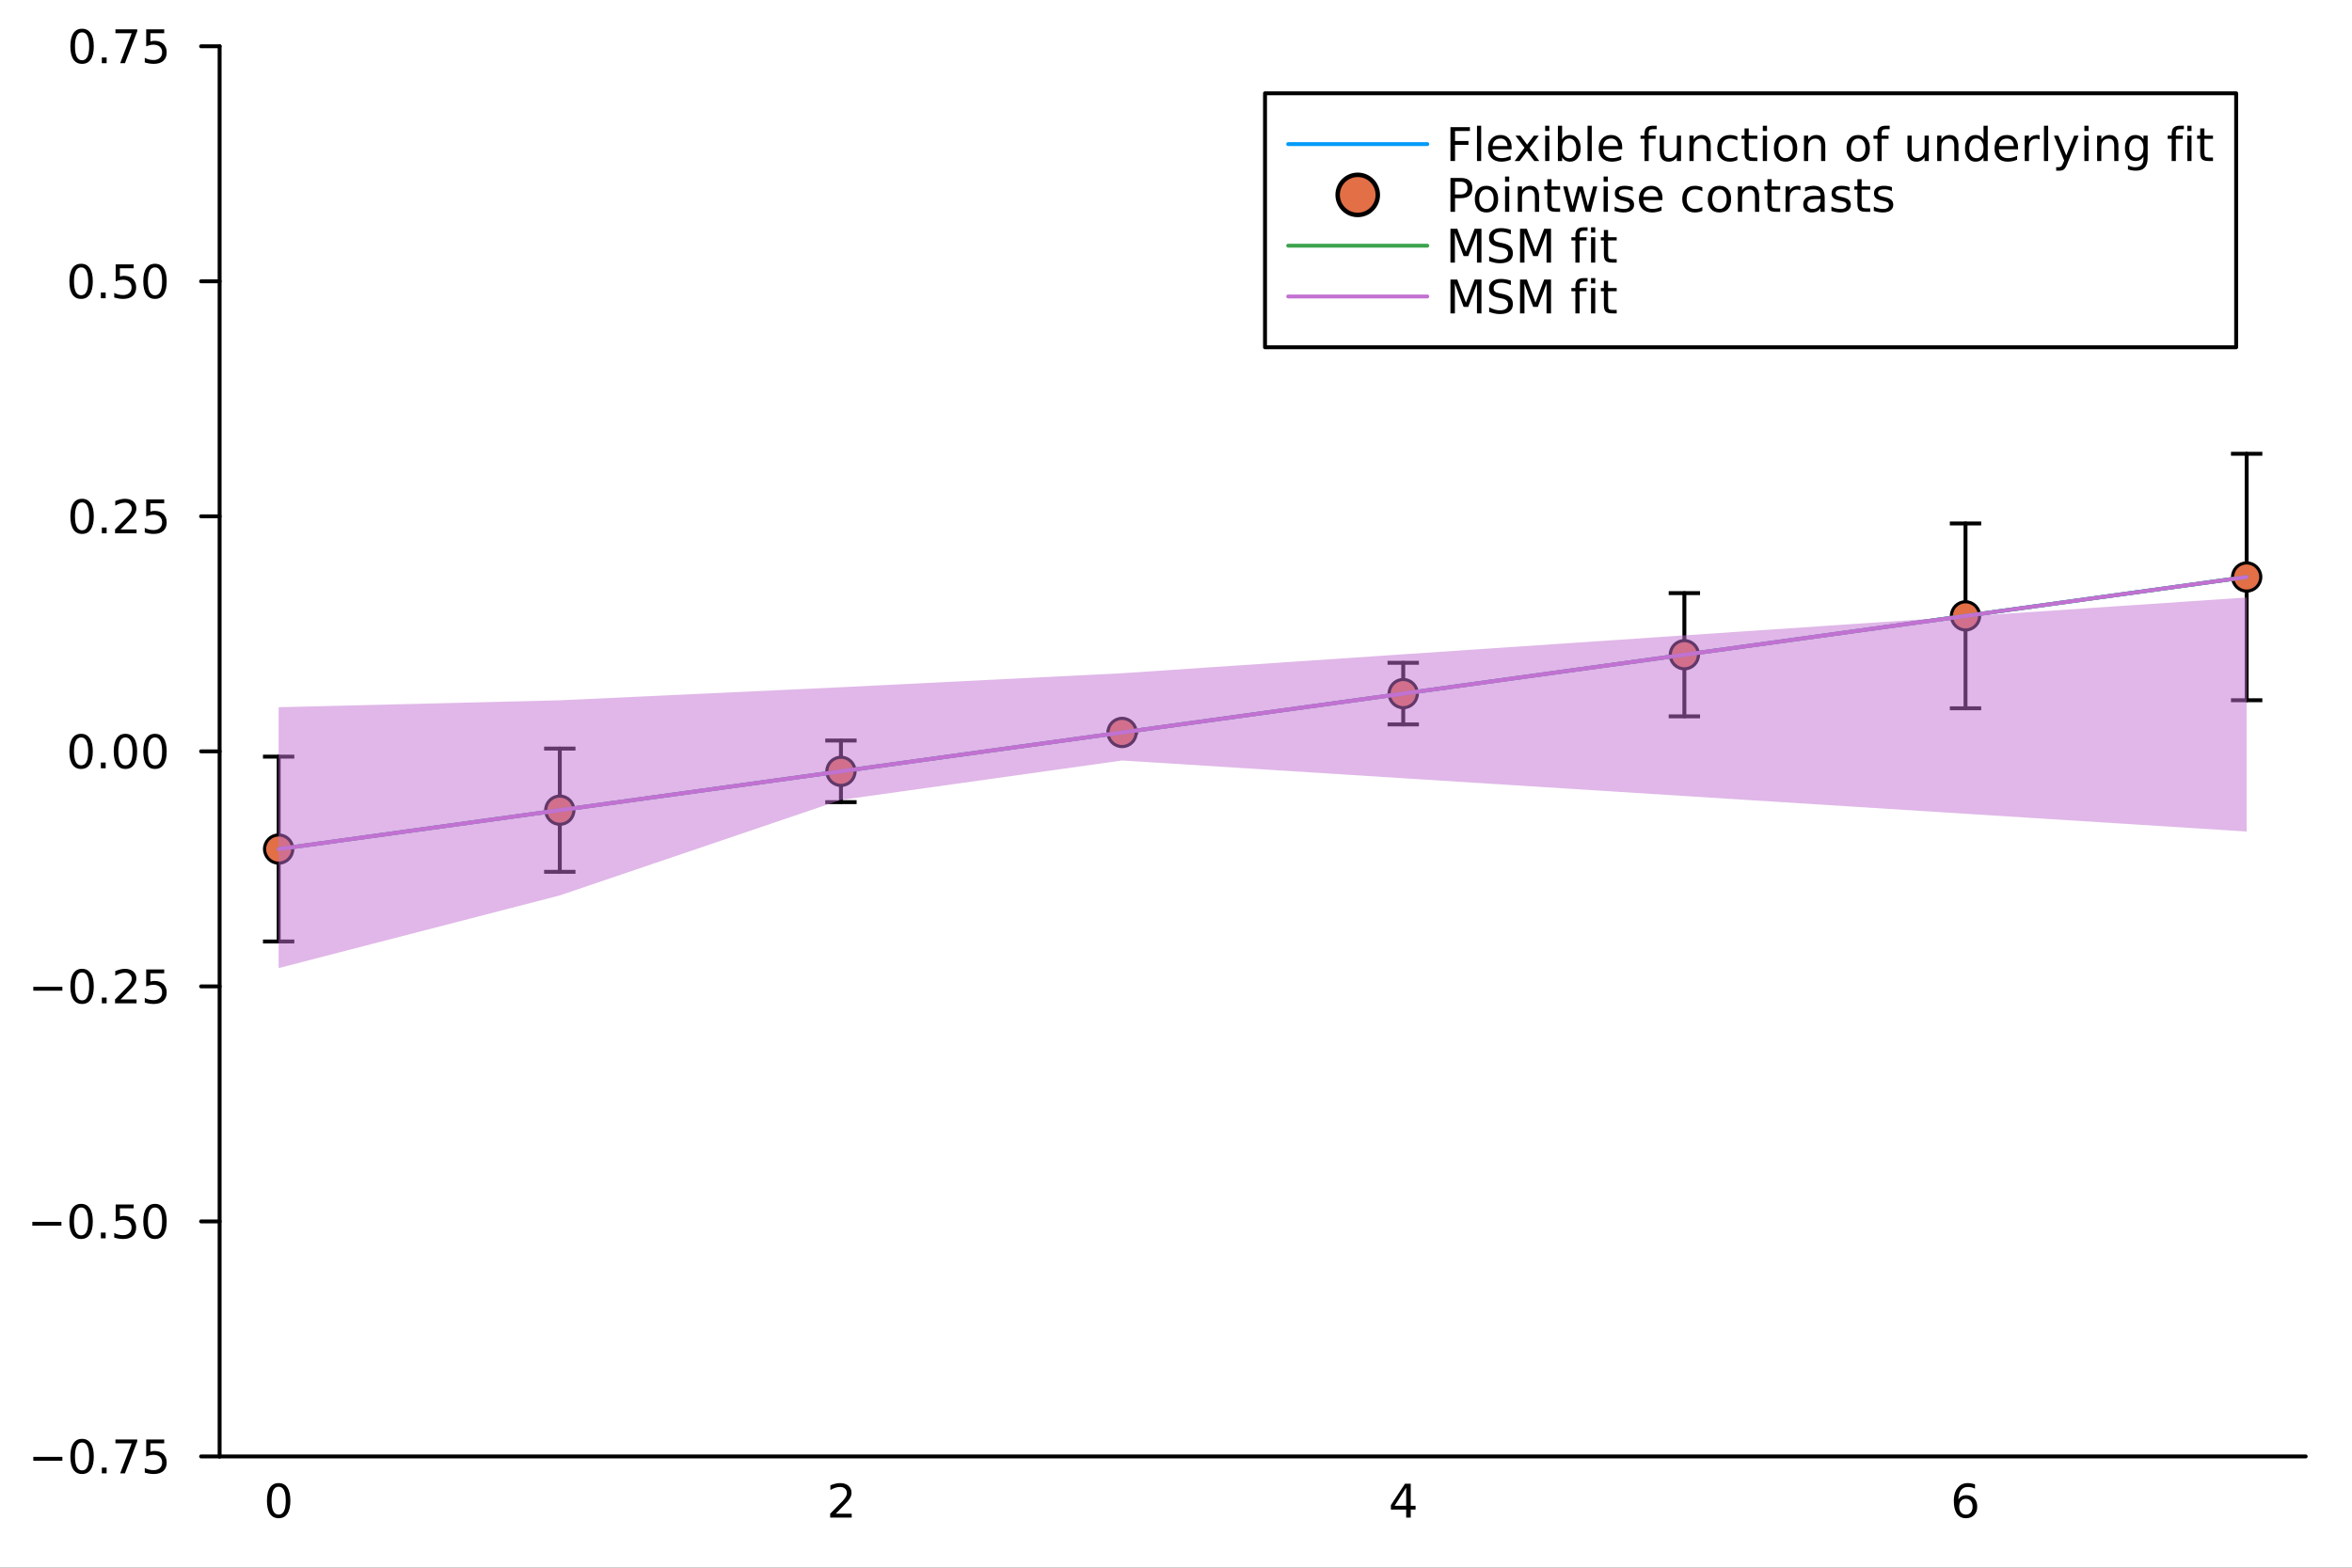 <?xml version="1.0" encoding="utf-8"?>
<svg xmlns="http://www.w3.org/2000/svg" xmlns:xlink="http://www.w3.org/1999/xlink" width="600" height="400" viewBox="0 0 2400 1600">
<rect x="0" y="0" width="2400" height="1600" fill="#333333" stroke="none"/>
<defs>
  <clipPath id="clip330">
    <rect x="0" y="0" width="2400" height="1600"/>
  </clipPath>
</defs>
<path clip-path="url(#clip330)" d="M0 1600 L2400 1600 L2400 0 L0 0  Z" fill="#ffffff" fill-rule="evenodd" fill-opacity="1"/>
<defs>
  <clipPath id="clip331">
    <rect x="480" y="0" width="1681" height="1600"/>
  </clipPath>
</defs>
<path clip-path="url(#clip330)" d="M224.098 1486.45 L2352.76 1486.45 L2352.76 47.244 L224.098 47.244  Z" fill="#ffffff" fill-rule="evenodd" fill-opacity="1"/>
<defs>
  <clipPath id="clip332">
    <rect x="224" y="47" width="2130" height="1440"/>
  </clipPath>
</defs>
<polyline clip-path="url(#clip330)" style="stroke:#000000; stroke-linecap:round; stroke-linejoin:round; stroke-width:4; stroke-opacity:1; fill:none" points="224.098,1486.45 2352.76,1486.45 "/>
<path clip-path="url(#clip330)" d="M284.343 1517.37 Q280.732 1517.37 278.903 1520.93 Q277.098 1524.47 277.098 1531.6 Q277.098 1538.71 278.903 1542.27 Q280.732 1545.82 284.343 1545.82 Q287.977 1545.82 289.783 1542.27 Q291.611 1538.71 291.611 1531.6 Q291.611 1524.47 289.783 1520.93 Q287.977 1517.37 284.343 1517.37 M284.343 1513.66 Q290.153 1513.66 293.209 1518.27 Q296.287 1522.85 296.287 1531.6 Q296.287 1540.33 293.209 1544.94 Q290.153 1549.52 284.343 1549.52 Q278.533 1549.52 275.454 1544.94 Q272.399 1540.33 272.399 1531.6 Q272.399 1522.85 275.454 1518.27 Q278.533 1513.66 284.343 1513.66 Z" fill="#000000" fill-rule="nonzero" fill-opacity="1" /><path clip-path="url(#clip330)" d="M852.758 1544.91 L869.077 1544.91 L869.077 1548.85 L847.133 1548.85 L847.133 1544.91 Q849.795 1542.16 854.378 1537.53 Q858.985 1532.88 860.165 1531.53 Q862.411 1529.01 863.29 1527.27 Q864.193 1525.51 864.193 1523.82 Q864.193 1521.07 862.249 1519.33 Q860.327 1517.6 857.226 1517.6 Q855.026 1517.6 852.573 1518.36 Q850.142 1519.13 847.365 1520.68 L847.365 1515.95 Q850.189 1514.82 852.642 1514.24 Q855.096 1513.66 857.133 1513.66 Q862.503 1513.66 865.698 1516.35 Q868.892 1519.03 868.892 1523.52 Q868.892 1525.65 868.082 1527.57 Q867.295 1529.47 865.188 1532.07 Q864.61 1532.74 861.508 1535.95 Q858.406 1539.15 852.758 1544.91 Z" fill="#000000" fill-rule="nonzero" fill-opacity="1" /><path clip-path="url(#clip330)" d="M1434.88 1518.36 L1423.07 1536.81 L1434.88 1536.81 L1434.88 1518.36 M1433.65 1514.29 L1439.53 1514.29 L1439.53 1536.81 L1444.46 1536.81 L1444.46 1540.7 L1439.53 1540.7 L1439.53 1548.85 L1434.88 1548.85 L1434.88 1540.7 L1419.27 1540.7 L1419.27 1536.19 L1433.65 1514.29 Z" fill="#000000" fill-rule="nonzero" fill-opacity="1" /><path clip-path="url(#clip330)" d="M2006.03 1529.7 Q2002.89 1529.7 2001.03 1531.86 Q1999.21 1534.01 1999.21 1537.76 Q1999.21 1541.49 2001.03 1543.66 Q2002.89 1545.82 2006.03 1545.82 Q2009.18 1545.82 2011.01 1543.66 Q2012.86 1541.49 2012.86 1537.76 Q2012.86 1534.01 2011.01 1531.86 Q2009.18 1529.7 2006.03 1529.7 M2015.32 1515.05 L2015.32 1519.31 Q2013.56 1518.48 2011.75 1518.04 Q2009.97 1517.6 2008.21 1517.6 Q2003.58 1517.6 2001.13 1520.72 Q1998.7 1523.85 1998.35 1530.17 Q1999.72 1528.15 2001.78 1527.09 Q2003.84 1526 2006.31 1526 Q2011.52 1526 2014.53 1529.17 Q2017.56 1532.32 2017.56 1537.76 Q2017.56 1543.08 2014.41 1546.3 Q2011.27 1549.52 2006.03 1549.52 Q2000.04 1549.52 1996.87 1544.94 Q1993.7 1540.33 1993.7 1531.6 Q1993.7 1523.41 1997.59 1518.55 Q2001.47 1513.66 2008.03 1513.66 Q2009.78 1513.66 2011.57 1514.01 Q2013.37 1514.36 2015.32 1515.05 Z" fill="#000000" fill-rule="nonzero" fill-opacity="1" /><polyline clip-path="url(#clip330)" style="stroke:#000000; stroke-linecap:round; stroke-linejoin:round; stroke-width:4; stroke-opacity:1; fill:none" points="224.098,1486.45 224.098,47.244 "/>
<polyline clip-path="url(#clip330)" style="stroke:#000000; stroke-linecap:round; stroke-linejoin:round; stroke-width:4; stroke-opacity:1; fill:none" points="224.098,1486.45 205.2,1486.45 "/>
<polyline clip-path="url(#clip330)" style="stroke:#000000; stroke-linecap:round; stroke-linejoin:round; stroke-width:4; stroke-opacity:1; fill:none" points="224.098,1246.58 205.2,1246.58 "/>
<polyline clip-path="url(#clip330)" style="stroke:#000000; stroke-linecap:round; stroke-linejoin:round; stroke-width:4; stroke-opacity:1; fill:none" points="224.098,1006.71 205.2,1006.71 "/>
<polyline clip-path="url(#clip330)" style="stroke:#000000; stroke-linecap:round; stroke-linejoin:round; stroke-width:4; stroke-opacity:1; fill:none" points="224.098,766.846 205.2,766.846 "/>
<polyline clip-path="url(#clip330)" style="stroke:#000000; stroke-linecap:round; stroke-linejoin:round; stroke-width:4; stroke-opacity:1; fill:none" points="224.098,526.979 205.2,526.979 "/>
<polyline clip-path="url(#clip330)" style="stroke:#000000; stroke-linecap:round; stroke-linejoin:round; stroke-width:4; stroke-opacity:1; fill:none" points="224.098,287.111 205.2,287.111 "/>
<polyline clip-path="url(#clip330)" style="stroke:#000000; stroke-linecap:round; stroke-linejoin:round; stroke-width:4; stroke-opacity:1; fill:none" points="224.098,47.244 205.2,47.244 "/>
<path clip-path="url(#clip330)" d="M33.987 1486.9 L63.663 1486.9 L63.663 1490.83 L33.987 1490.83 L33.987 1486.9 Z" fill="#000000" fill-rule="nonzero" fill-opacity="1" /><path clip-path="url(#clip330)" d="M83.756 1472.25 Q80.145 1472.25 78.316 1475.81 Q76.51 1479.35 76.51 1486.48 Q76.51 1493.59 78.316 1497.15 Q80.145 1500.7 83.756 1500.7 Q87.39 1500.7 89.195 1497.15 Q91.024 1493.59 91.024 1486.48 Q91.024 1479.35 89.195 1475.81 Q87.39 1472.25 83.756 1472.25 M83.756 1468.54 Q89.566 1468.54 92.621 1473.15 Q95.7 1477.73 95.7 1486.48 Q95.7 1495.21 92.621 1499.82 Q89.566 1504.4 83.756 1504.4 Q77.946 1504.4 74.867 1499.82 Q71.811 1495.21 71.811 1486.48 Q71.811 1477.73 74.867 1473.15 Q77.946 1468.54 83.756 1468.54 Z" fill="#000000" fill-rule="nonzero" fill-opacity="1" /><path clip-path="url(#clip330)" d="M103.918 1497.85 L108.802 1497.85 L108.802 1503.73 L103.918 1503.73 L103.918 1497.85 Z" fill="#000000" fill-rule="nonzero" fill-opacity="1" /><path clip-path="url(#clip330)" d="M117.806 1469.17 L140.029 1469.17 L140.029 1471.16 L127.482 1503.73 L122.598 1503.73 L134.404 1473.1 L117.806 1473.1 L117.806 1469.17 Z" fill="#000000" fill-rule="nonzero" fill-opacity="1" /><path clip-path="url(#clip330)" d="M149.195 1469.17 L167.552 1469.17 L167.552 1473.1 L153.478 1473.1 L153.478 1481.58 Q154.496 1481.23 155.515 1481.07 Q156.533 1480.88 157.552 1480.88 Q163.339 1480.88 166.718 1484.05 Q170.098 1487.22 170.098 1492.64 Q170.098 1498.22 166.626 1501.32 Q163.153 1504.4 156.834 1504.4 Q154.658 1504.4 152.39 1504.03 Q150.144 1503.66 147.737 1502.92 L147.737 1498.22 Q149.82 1499.35 152.042 1499.91 Q154.265 1500.46 156.741 1500.46 Q160.746 1500.46 163.084 1498.36 Q165.422 1496.25 165.422 1492.64 Q165.422 1489.03 163.084 1486.92 Q160.746 1484.82 156.741 1484.82 Q154.866 1484.82 152.991 1485.23 Q151.14 1485.65 149.195 1486.53 L149.195 1469.17 Z" fill="#000000" fill-rule="nonzero" fill-opacity="1" /><path clip-path="url(#clip330)" d="M32.992 1247.03 L62.668 1247.03 L62.668 1250.97 L32.992 1250.97 L32.992 1247.03 Z" fill="#000000" fill-rule="nonzero" fill-opacity="1" /><path clip-path="url(#clip330)" d="M82.76 1232.38 Q79.149 1232.38 77.321 1235.94 Q75.515 1239.49 75.515 1246.62 Q75.515 1253.72 77.321 1257.29 Q79.149 1260.83 82.76 1260.83 Q86.395 1260.83 88.2 1257.29 Q90.029 1253.72 90.029 1246.62 Q90.029 1239.49 88.2 1235.94 Q86.395 1232.38 82.76 1232.38 M82.76 1228.68 Q88.57 1228.68 91.626 1233.28 Q94.705 1237.87 94.705 1246.62 Q94.705 1255.34 91.626 1259.95 Q88.57 1264.53 82.76 1264.53 Q76.95 1264.53 73.871 1259.95 Q70.816 1255.34 70.816 1246.62 Q70.816 1237.87 73.871 1233.28 Q76.95 1228.68 82.76 1228.68 Z" fill="#000000" fill-rule="nonzero" fill-opacity="1" /><path clip-path="url(#clip330)" d="M102.922 1257.98 L107.807 1257.98 L107.807 1263.86 L102.922 1263.86 L102.922 1257.98 Z" fill="#000000" fill-rule="nonzero" fill-opacity="1" /><path clip-path="url(#clip330)" d="M118.038 1229.3 L136.394 1229.3 L136.394 1233.24 L122.32 1233.24 L122.32 1241.71 Q123.339 1241.36 124.357 1241.2 Q125.376 1241.01 126.394 1241.01 Q132.181 1241.01 135.561 1244.18 Q138.941 1247.36 138.941 1252.77 Q138.941 1258.35 135.468 1261.45 Q131.996 1264.53 125.677 1264.53 Q123.501 1264.53 121.232 1264.16 Q118.987 1263.79 116.58 1263.05 L116.58 1258.35 Q118.663 1259.49 120.885 1260.04 Q123.107 1260.6 125.584 1260.6 Q129.589 1260.6 131.927 1258.49 Q134.265 1256.38 134.265 1252.77 Q134.265 1249.16 131.927 1247.06 Q129.589 1244.95 125.584 1244.95 Q123.709 1244.95 121.834 1245.37 Q119.982 1245.78 118.038 1246.66 L118.038 1229.3 Z" fill="#000000" fill-rule="nonzero" fill-opacity="1" /><path clip-path="url(#clip330)" d="M158.153 1232.38 Q154.542 1232.38 152.714 1235.94 Q150.908 1239.49 150.908 1246.62 Q150.908 1253.72 152.714 1257.29 Q154.542 1260.83 158.153 1260.83 Q161.788 1260.83 163.593 1257.29 Q165.422 1253.72 165.422 1246.62 Q165.422 1239.49 163.593 1235.94 Q161.788 1232.38 158.153 1232.38 M158.153 1228.68 Q163.964 1228.68 167.019 1233.28 Q170.098 1237.87 170.098 1246.62 Q170.098 1255.34 167.019 1259.95 Q163.964 1264.53 158.153 1264.53 Q152.343 1264.53 149.265 1259.95 Q146.209 1255.34 146.209 1246.62 Q146.209 1237.87 149.265 1233.28 Q152.343 1228.68 158.153 1228.68 Z" fill="#000000" fill-rule="nonzero" fill-opacity="1" /><path clip-path="url(#clip330)" d="M33.987 1007.16 L63.663 1007.16 L63.663 1011.1 L33.987 1011.1 L33.987 1007.16 Z" fill="#000000" fill-rule="nonzero" fill-opacity="1" /><path clip-path="url(#clip330)" d="M83.756 992.512 Q80.145 992.512 78.316 996.077 Q76.51 999.618 76.51 1006.75 Q76.51 1013.85 78.316 1017.42 Q80.145 1020.96 83.756 1020.96 Q87.39 1020.96 89.195 1017.42 Q91.024 1013.85 91.024 1006.75 Q91.024 999.618 89.195 996.077 Q87.39 992.512 83.756 992.512 M83.756 988.808 Q89.566 988.808 92.621 993.415 Q95.7 997.998 95.7 1006.75 Q95.7 1015.47 92.621 1020.08 Q89.566 1024.66 83.756 1024.66 Q77.946 1024.66 74.867 1020.08 Q71.811 1015.47 71.811 1006.75 Q71.811 997.998 74.867 993.415 Q77.946 988.808 83.756 988.808 Z" fill="#000000" fill-rule="nonzero" fill-opacity="1" /><path clip-path="url(#clip330)" d="M103.918 1018.11 L108.802 1018.11 L108.802 1023.99 L103.918 1023.99 L103.918 1018.11 Z" fill="#000000" fill-rule="nonzero" fill-opacity="1" /><path clip-path="url(#clip330)" d="M123.015 1020.06 L139.334 1020.06 L139.334 1023.99 L117.39 1023.99 L117.39 1020.06 Q120.052 1017.3 124.635 1012.67 Q129.242 1008.02 130.422 1006.68 Q132.668 1004.16 133.547 1002.42 Q134.45 1000.66 134.45 998.97 Q134.45 996.216 132.505 994.48 Q130.584 992.743 127.482 992.743 Q125.283 992.743 122.83 993.507 Q120.399 994.271 117.621 995.822 L117.621 991.1 Q120.445 989.966 122.899 989.387 Q125.353 988.808 127.39 988.808 Q132.76 988.808 135.955 991.493 Q139.149 994.179 139.149 998.669 Q139.149 1000.8 138.339 1002.72 Q137.552 1004.62 135.445 1007.21 Q134.867 1007.88 131.765 1011.1 Q128.663 1014.29 123.015 1020.06 Z" fill="#000000" fill-rule="nonzero" fill-opacity="1" /><path clip-path="url(#clip330)" d="M149.195 989.433 L167.552 989.433 L167.552 993.368 L153.478 993.368 L153.478 1001.84 Q154.496 1001.49 155.515 1001.33 Q156.533 1001.15 157.552 1001.15 Q163.339 1001.15 166.718 1004.32 Q170.098 1007.49 170.098 1012.91 Q170.098 1018.48 166.626 1021.59 Q163.153 1024.66 156.834 1024.66 Q154.658 1024.66 152.39 1024.29 Q150.144 1023.92 147.737 1023.18 L147.737 1018.48 Q149.82 1019.62 152.042 1020.17 Q154.265 1020.73 156.741 1020.73 Q160.746 1020.73 163.084 1018.62 Q165.422 1016.52 165.422 1012.91 Q165.422 1009.29 163.084 1007.19 Q160.746 1005.08 156.741 1005.08 Q154.866 1005.08 152.991 1005.5 Q151.14 1005.91 149.195 1006.79 L149.195 989.433 Z" fill="#000000" fill-rule="nonzero" fill-opacity="1" /><path clip-path="url(#clip330)" d="M82.76 752.645 Q79.149 752.645 77.321 756.209 Q75.515 759.751 75.515 766.881 Q75.515 773.987 77.321 777.552 Q79.149 781.094 82.76 781.094 Q86.395 781.094 88.2 777.552 Q90.029 773.987 90.029 766.881 Q90.029 759.751 88.2 756.209 Q86.395 752.645 82.76 752.645 M82.76 748.941 Q88.57 748.941 91.626 753.547 Q94.705 758.131 94.705 766.881 Q94.705 775.608 91.626 780.214 Q88.57 784.797 82.76 784.797 Q76.95 784.797 73.871 780.214 Q70.816 775.608 70.816 766.881 Q70.816 758.131 73.871 753.547 Q76.95 748.941 82.76 748.941 Z" fill="#000000" fill-rule="nonzero" fill-opacity="1" /><path clip-path="url(#clip330)" d="M102.922 778.246 L107.807 778.246 L107.807 784.126 L102.922 784.126 L102.922 778.246 Z" fill="#000000" fill-rule="nonzero" fill-opacity="1" /><path clip-path="url(#clip330)" d="M127.992 752.645 Q124.381 752.645 122.552 756.209 Q120.746 759.751 120.746 766.881 Q120.746 773.987 122.552 777.552 Q124.381 781.094 127.992 781.094 Q131.626 781.094 133.431 777.552 Q135.26 773.987 135.26 766.881 Q135.26 759.751 133.431 756.209 Q131.626 752.645 127.992 752.645 M127.992 748.941 Q133.802 748.941 136.857 753.547 Q139.936 758.131 139.936 766.881 Q139.936 775.608 136.857 780.214 Q133.802 784.797 127.992 784.797 Q122.181 784.797 119.103 780.214 Q116.047 775.608 116.047 766.881 Q116.047 758.131 119.103 753.547 Q122.181 748.941 127.992 748.941 Z" fill="#000000" fill-rule="nonzero" fill-opacity="1" /><path clip-path="url(#clip330)" d="M158.153 752.645 Q154.542 752.645 152.714 756.209 Q150.908 759.751 150.908 766.881 Q150.908 773.987 152.714 777.552 Q154.542 781.094 158.153 781.094 Q161.788 781.094 163.593 777.552 Q165.422 773.987 165.422 766.881 Q165.422 759.751 163.593 756.209 Q161.788 752.645 158.153 752.645 M158.153 748.941 Q163.964 748.941 167.019 753.547 Q170.098 758.131 170.098 766.881 Q170.098 775.608 167.019 780.214 Q163.964 784.797 158.153 784.797 Q152.343 784.797 149.265 780.214 Q146.209 775.608 146.209 766.881 Q146.209 758.131 149.265 753.547 Q152.343 748.941 158.153 748.941 Z" fill="#000000" fill-rule="nonzero" fill-opacity="1" /><path clip-path="url(#clip330)" d="M83.756 512.777 Q80.145 512.777 78.316 516.342 Q76.51 519.884 76.51 527.013 Q76.51 534.12 78.316 537.685 Q80.145 541.226 83.756 541.226 Q87.39 541.226 89.195 537.685 Q91.024 534.12 91.024 527.013 Q91.024 519.884 89.195 516.342 Q87.39 512.777 83.756 512.777 M83.756 509.074 Q89.566 509.074 92.621 513.68 Q95.7 518.263 95.7 527.013 Q95.7 535.74 92.621 540.347 Q89.566 544.93 83.756 544.93 Q77.946 544.93 74.867 540.347 Q71.811 535.74 71.811 527.013 Q71.811 518.263 74.867 513.68 Q77.946 509.074 83.756 509.074 Z" fill="#000000" fill-rule="nonzero" fill-opacity="1" /><path clip-path="url(#clip330)" d="M103.918 538.379 L108.802 538.379 L108.802 544.259 L103.918 544.259 L103.918 538.379 Z" fill="#000000" fill-rule="nonzero" fill-opacity="1" /><path clip-path="url(#clip330)" d="M123.015 540.324 L139.334 540.324 L139.334 544.259 L117.39 544.259 L117.39 540.324 Q120.052 537.569 124.635 532.939 Q129.242 528.287 130.422 526.944 Q132.668 524.421 133.547 522.685 Q134.45 520.925 134.45 519.236 Q134.45 516.481 132.505 514.745 Q130.584 513.009 127.482 513.009 Q125.283 513.009 122.83 513.773 Q120.399 514.537 117.621 516.088 L117.621 511.365 Q120.445 510.231 122.899 509.652 Q125.353 509.074 127.39 509.074 Q132.76 509.074 135.955 511.759 Q139.149 514.444 139.149 518.935 Q139.149 521.064 138.339 522.986 Q137.552 524.884 135.445 527.476 Q134.867 528.148 131.765 531.365 Q128.663 534.56 123.015 540.324 Z" fill="#000000" fill-rule="nonzero" fill-opacity="1" /><path clip-path="url(#clip330)" d="M149.195 509.699 L167.552 509.699 L167.552 513.634 L153.478 513.634 L153.478 522.106 Q154.496 521.759 155.515 521.597 Q156.533 521.412 157.552 521.412 Q163.339 521.412 166.718 524.583 Q170.098 527.754 170.098 533.171 Q170.098 538.749 166.626 541.851 Q163.153 544.93 156.834 544.93 Q154.658 544.93 152.39 544.56 Q150.144 544.189 147.737 543.449 L147.737 538.749 Q149.82 539.884 152.042 540.439 Q154.265 540.995 156.741 540.995 Q160.746 540.995 163.084 538.888 Q165.422 536.782 165.422 533.171 Q165.422 529.56 163.084 527.453 Q160.746 525.347 156.741 525.347 Q154.866 525.347 152.991 525.763 Q151.14 526.18 149.195 527.06 L149.195 509.699 Z" fill="#000000" fill-rule="nonzero" fill-opacity="1" /><path clip-path="url(#clip330)" d="M82.76 272.91 Q79.149 272.91 77.321 276.475 Q75.515 280.017 75.515 287.146 Q75.515 294.253 77.321 297.817 Q79.149 301.359 82.76 301.359 Q86.395 301.359 88.2 297.817 Q90.029 294.253 90.029 287.146 Q90.029 280.017 88.2 276.475 Q86.395 272.91 82.76 272.91 M82.76 269.206 Q88.57 269.206 91.626 273.813 Q94.705 278.396 94.705 287.146 Q94.705 295.873 91.626 300.479 Q88.57 305.063 82.76 305.063 Q76.95 305.063 73.871 300.479 Q70.816 295.873 70.816 287.146 Q70.816 278.396 73.871 273.813 Q76.95 269.206 82.76 269.206 Z" fill="#000000" fill-rule="nonzero" fill-opacity="1" /><path clip-path="url(#clip330)" d="M102.922 298.512 L107.807 298.512 L107.807 304.391 L102.922 304.391 L102.922 298.512 Z" fill="#000000" fill-rule="nonzero" fill-opacity="1" /><path clip-path="url(#clip330)" d="M118.038 269.831 L136.394 269.831 L136.394 273.767 L122.32 273.767 L122.32 282.239 Q123.339 281.892 124.357 281.729 Q125.376 281.544 126.394 281.544 Q132.181 281.544 135.561 284.716 Q138.941 287.887 138.941 293.303 Q138.941 298.882 135.468 301.984 Q131.996 305.063 125.677 305.063 Q123.501 305.063 121.232 304.692 Q118.987 304.322 116.58 303.581 L116.58 298.882 Q118.663 300.016 120.885 300.572 Q123.107 301.128 125.584 301.128 Q129.589 301.128 131.927 299.021 Q134.265 296.915 134.265 293.303 Q134.265 289.692 131.927 287.586 Q129.589 285.479 125.584 285.479 Q123.709 285.479 121.834 285.896 Q119.982 286.313 118.038 287.192 L118.038 269.831 Z" fill="#000000" fill-rule="nonzero" fill-opacity="1" /><path clip-path="url(#clip330)" d="M158.153 272.91 Q154.542 272.91 152.714 276.475 Q150.908 280.017 150.908 287.146 Q150.908 294.253 152.714 297.817 Q154.542 301.359 158.153 301.359 Q161.788 301.359 163.593 297.817 Q165.422 294.253 165.422 287.146 Q165.422 280.017 163.593 276.475 Q161.788 272.91 158.153 272.91 M158.153 269.206 Q163.964 269.206 167.019 273.813 Q170.098 278.396 170.098 287.146 Q170.098 295.873 167.019 300.479 Q163.964 305.063 158.153 305.063 Q152.343 305.063 149.265 300.479 Q146.209 295.873 146.209 287.146 Q146.209 278.396 149.265 273.813 Q152.343 269.206 158.153 269.206 Z" fill="#000000" fill-rule="nonzero" fill-opacity="1" /><path clip-path="url(#clip330)" d="M83.756 33.043 Q80.145 33.043 78.316 36.608 Q76.51 40.149 76.51 47.279 Q76.51 54.385 78.316 57.95 Q80.145 61.492 83.756 61.492 Q87.39 61.492 89.195 57.95 Q91.024 54.385 91.024 47.279 Q91.024 40.149 89.195 36.608 Q87.39 33.043 83.756 33.043 M83.756 29.339 Q89.566 29.339 92.621 33.946 Q95.7 38.529 95.7 47.279 Q95.7 56.006 92.621 60.612 Q89.566 65.195 83.756 65.195 Q77.946 65.195 74.867 60.612 Q71.811 56.006 71.811 47.279 Q71.811 38.529 74.867 33.946 Q77.946 29.339 83.756 29.339 Z" fill="#000000" fill-rule="nonzero" fill-opacity="1" /><path clip-path="url(#clip330)" d="M103.918 58.645 L108.802 58.645 L108.802 64.524 L103.918 64.524 L103.918 58.645 Z" fill="#000000" fill-rule="nonzero" fill-opacity="1" /><path clip-path="url(#clip330)" d="M117.806 29.964 L140.029 29.964 L140.029 31.955 L127.482 64.524 L122.598 64.524 L134.404 33.899 L117.806 33.899 L117.806 29.964 Z" fill="#000000" fill-rule="nonzero" fill-opacity="1" /><path clip-path="url(#clip330)" d="M149.195 29.964 L167.552 29.964 L167.552 33.899 L153.478 33.899 L153.478 42.371 Q154.496 42.024 155.515 41.862 Q156.533 41.677 157.552 41.677 Q163.339 41.677 166.718 44.848 Q170.098 48.02 170.098 53.436 Q170.098 59.015 166.626 62.117 Q163.153 65.195 156.834 65.195 Q154.658 65.195 152.39 64.825 Q150.144 64.455 147.737 63.714 L147.737 59.015 Q149.82 60.149 152.042 60.705 Q154.265 61.26 156.741 61.26 Q160.746 61.26 163.084 59.154 Q165.422 57.047 165.422 53.436 Q165.422 49.825 163.084 47.719 Q160.746 45.612 156.741 45.612 Q154.866 45.612 152.991 46.029 Q151.14 46.446 149.195 47.325 L149.195 29.964 Z" fill="#000000" fill-rule="nonzero" fill-opacity="1" /><polyline clip-path="url(#clip332)" style="stroke:#009af9; stroke-linecap:round; stroke-linejoin:round; stroke-width:4; stroke-opacity:1; fill:none" points="284.343,866.56 304.425,863.783 324.506,861.006 344.588,858.23 364.67,855.453 384.751,852.677 404.833,849.9 424.915,847.123 444.996,844.347 465.078,841.57 485.16,838.794 505.241,836.017 525.323,833.24 545.405,830.464 565.486,827.687 585.568,824.911 605.65,822.134 625.731,819.357 645.813,816.581 665.895,813.804 685.977,811.028 706.058,808.251 726.14,805.474 746.222,802.698 766.303,799.921 786.385,797.145 806.467,794.368 826.548,791.591 846.63,788.815 866.712,786.038 886.793,783.262 906.875,780.485 926.957,777.708 947.038,774.932 967.12,772.155 987.202,769.379 1007.28,766.602 1027.37,763.825 1047.45,761.049 1067.53,758.272 1087.61,755.496 1107.69,752.719 1127.77,749.942 1147.86,747.166 1167.94,744.389 1188.02,741.613 1208.1,738.836 1228.18,736.059 1248.26,733.283 1268.35,730.506 1288.43,727.73 1308.51,724.953 1328.59,722.176 1348.67,719.4 1368.75,716.623 1388.84,713.847 1408.92,711.07 1429,708.293 1449.08,705.517 1469.16,702.74 1489.24,699.964 1509.33,697.187 1529.41,694.41 1549.49,691.634 1569.57,688.857 1589.65,686.081 1609.73,683.304 1629.82,680.527 1649.9,677.751 1669.98,674.974 1690.06,672.198 1710.14,669.421 1730.22,666.644 1750.31,663.868 1770.39,661.091 1790.47,658.315 1810.55,655.538 1830.63,652.761 1850.71,649.985 1870.8,647.208 1890.88,644.432 1910.96,641.655 1931.04,638.878 1951.12,636.102 1971.2,633.325 1991.29,630.549 2011.37,627.772 2031.45,624.995 2051.53,622.219 2071.61,619.442 2091.69,616.666 2111.78,613.889 2131.86,611.112 2151.94,608.336 2172.02,605.559 2192.1,602.783 2212.18,600.006 2232.27,597.229 2252.35,594.453 2272.43,591.676 2292.51,588.9 "/>
<polyline clip-path="url(#clip332)" style="stroke:#000000; stroke-linecap:round; stroke-linejoin:round; stroke-width:4; stroke-opacity:1; fill:none" points="284.343,960.889 284.343,772.23 "/>
<polyline clip-path="url(#clip332)" style="stroke:#000000; stroke-linecap:round; stroke-linejoin:round; stroke-width:4; stroke-opacity:1; fill:none" points="571.224,889.78 571.224,764.008 "/>
<polyline clip-path="url(#clip332)" style="stroke:#000000; stroke-linecap:round; stroke-linejoin:round; stroke-width:4; stroke-opacity:1; fill:none" points="858.105,818.671 858.105,755.785 "/>
<polyline clip-path="url(#clip332)" style="stroke:#000000; stroke-linecap:round; stroke-linejoin:round; stroke-width:4; stroke-opacity:1; fill:none" points="1144.99,747.562 1144.99,747.562 "/>
<polyline clip-path="url(#clip332)" style="stroke:#000000; stroke-linecap:round; stroke-linejoin:round; stroke-width:4; stroke-opacity:1; fill:none" points="1431.87,739.34 1431.87,676.454 "/>
<polyline clip-path="url(#clip332)" style="stroke:#000000; stroke-linecap:round; stroke-linejoin:round; stroke-width:4; stroke-opacity:1; fill:none" points="1718.75,731.117 1718.75,605.345 "/>
<polyline clip-path="url(#clip332)" style="stroke:#000000; stroke-linecap:round; stroke-linejoin:round; stroke-width:4; stroke-opacity:1; fill:none" points="2005.63,722.895 2005.63,534.236 "/>
<polyline clip-path="url(#clip332)" style="stroke:#000000; stroke-linecap:round; stroke-linejoin:round; stroke-width:4; stroke-opacity:1; fill:none" points="2292.51,714.672 2292.51,463.127 "/>
<line clip-path="url(#clip332)" x1="300.343" y1="960.889" x2="268.343" y2="960.889" style="stroke:#000000; stroke-width:4; stroke-opacity:1"/>
<line clip-path="url(#clip332)" x1="300.343" y1="772.23" x2="268.343" y2="772.23" style="stroke:#000000; stroke-width:4; stroke-opacity:1"/>
<line clip-path="url(#clip332)" x1="587.224" y1="889.78" x2="555.224" y2="889.78" style="stroke:#000000; stroke-width:4; stroke-opacity:1"/>
<line clip-path="url(#clip332)" x1="587.224" y1="764.008" x2="555.224" y2="764.008" style="stroke:#000000; stroke-width:4; stroke-opacity:1"/>
<line clip-path="url(#clip332)" x1="874.105" y1="818.671" x2="842.105" y2="818.671" style="stroke:#000000; stroke-width:4; stroke-opacity:1"/>
<line clip-path="url(#clip332)" x1="874.105" y1="755.785" x2="842.105" y2="755.785" style="stroke:#000000; stroke-width:4; stroke-opacity:1"/>
<line clip-path="url(#clip332)" x1="1160.99" y1="747.562" x2="1128.99" y2="747.562" style="stroke:#000000; stroke-width:4; stroke-opacity:1"/>
<line clip-path="url(#clip332)" x1="1160.99" y1="747.562" x2="1128.99" y2="747.562" style="stroke:#000000; stroke-width:4; stroke-opacity:1"/>
<line clip-path="url(#clip332)" x1="1447.87" y1="739.34" x2="1415.87" y2="739.34" style="stroke:#000000; stroke-width:4; stroke-opacity:1"/>
<line clip-path="url(#clip332)" x1="1447.87" y1="676.454" x2="1415.87" y2="676.454" style="stroke:#000000; stroke-width:4; stroke-opacity:1"/>
<line clip-path="url(#clip332)" x1="1734.75" y1="731.117" x2="1702.75" y2="731.117" style="stroke:#000000; stroke-width:4; stroke-opacity:1"/>
<line clip-path="url(#clip332)" x1="1734.75" y1="605.345" x2="1702.75" y2="605.345" style="stroke:#000000; stroke-width:4; stroke-opacity:1"/>
<line clip-path="url(#clip332)" x1="2021.63" y1="722.895" x2="1989.63" y2="722.895" style="stroke:#000000; stroke-width:4; stroke-opacity:1"/>
<line clip-path="url(#clip332)" x1="2021.63" y1="534.236" x2="1989.63" y2="534.236" style="stroke:#000000; stroke-width:4; stroke-opacity:1"/>
<line clip-path="url(#clip332)" x1="2308.51" y1="714.672" x2="2276.51" y2="714.672" style="stroke:#000000; stroke-width:4; stroke-opacity:1"/>
<line clip-path="url(#clip332)" x1="2308.51" y1="463.127" x2="2276.51" y2="463.127" style="stroke:#000000; stroke-width:4; stroke-opacity:1"/>
<circle clip-path="url(#clip332)" cx="284.343" cy="866.56" r="14.4" fill="#e26f46" fill-rule="evenodd" fill-opacity="1" stroke="#000000" stroke-opacity="1" stroke-width="3.2"/>
<circle clip-path="url(#clip332)" cx="571.224" cy="826.894" r="14.4" fill="#e26f46" fill-rule="evenodd" fill-opacity="1" stroke="#000000" stroke-opacity="1" stroke-width="3.2"/>
<circle clip-path="url(#clip332)" cx="858.105" cy="787.228" r="14.4" fill="#e26f46" fill-rule="evenodd" fill-opacity="1" stroke="#000000" stroke-opacity="1" stroke-width="3.2"/>
<circle clip-path="url(#clip332)" cx="1144.99" cy="747.562" r="14.4" fill="#e26f46" fill-rule="evenodd" fill-opacity="1" stroke="#000000" stroke-opacity="1" stroke-width="3.2"/>
<circle clip-path="url(#clip332)" cx="1431.87" cy="707.897" r="14.4" fill="#e26f46" fill-rule="evenodd" fill-opacity="1" stroke="#000000" stroke-opacity="1" stroke-width="3.2"/>
<circle clip-path="url(#clip332)" cx="1718.75" cy="668.231" r="14.4" fill="#e26f46" fill-rule="evenodd" fill-opacity="1" stroke="#000000" stroke-opacity="1" stroke-width="3.2"/>
<circle clip-path="url(#clip332)" cx="2005.63" cy="628.565" r="14.4" fill="#e26f46" fill-rule="evenodd" fill-opacity="1" stroke="#000000" stroke-opacity="1" stroke-width="3.2"/>
<circle clip-path="url(#clip332)" cx="2292.51" cy="588.9" r="14.4" fill="#e26f46" fill-rule="evenodd" fill-opacity="1" stroke="#000000" stroke-opacity="1" stroke-width="3.2"/>
<polyline clip-path="url(#clip332)" style="stroke:#3da44d; stroke-linecap:round; stroke-linejoin:round; stroke-width:4; stroke-opacity:1; fill:none" points="284.343,866.56 571.224,826.894 858.105,787.228 1144.99,747.562 1431.87,707.897 1718.75,668.231 2005.63,628.565 2292.51,588.9 "/>
<path clip-path="url(#clip332)" d="M284.343 988.027 L571.224 913.873 L858.105 816.418 L1144.99 776.162 L1431.87 794.286 L1718.75 812.409 L2005.63 830.533 L2292.51 848.657 L2292.51 609.801 L2005.63 629.129 L1718.75 648.456 L1431.87 667.783 L1144.99 687.111 L858.105 701.4 L571.224 714.729 L284.343 721.791  Z" fill="#c271d2" fill-rule="evenodd" fill-opacity="0.5"/>
<polyline clip-path="url(#clip332)" style="stroke:#c271d2; stroke-linecap:round; stroke-linejoin:round; stroke-width:4; stroke-opacity:1; fill:none" points="284.343,866.56 571.224,826.894 858.105,787.228 1144.99,747.562 1431.87,707.897 1718.75,668.231 2005.63,628.565 2292.51,588.9 "/>
<path clip-path="url(#clip330)" d="M1290.84 354.418 L2281.8 354.418 L2281.8 95.218 L1290.84 95.218  Z" fill="#ffffff" fill-rule="evenodd" fill-opacity="1"/>
<polyline clip-path="url(#clip330)" style="stroke:#000000; stroke-linecap:round; stroke-linejoin:round; stroke-width:4; stroke-opacity:1; fill:none" points="1290.84,354.418 2281.8,354.418 2281.8,95.218 1290.84,95.218 1290.84,354.418 "/>
<polyline clip-path="url(#clip330)" style="stroke:#009af9; stroke-linecap:round; stroke-linejoin:round; stroke-width:4; stroke-opacity:1; fill:none" points="1314.49,147.058 1456.4,147.058 "/>
<path clip-path="url(#clip330)" d="M1480.05 129.778 L1499.91 129.778 L1499.91 133.713 L1484.73 133.713 L1484.73 143.898 L1498.43 143.898 L1498.43 147.833 L1484.73 147.833 L1484.73 164.338 L1480.05 164.338 L1480.05 129.778 Z" fill="#000000" fill-rule="nonzero" fill-opacity="1" /><path clip-path="url(#clip330)" d="M1507.13 128.319 L1511.39 128.319 L1511.39 164.338 L1507.13 164.338 L1507.13 128.319 Z" fill="#000000" fill-rule="nonzero" fill-opacity="1" /><path clip-path="url(#clip330)" d="M1542.48 150.31 L1542.48 152.393 L1522.9 152.393 Q1523.18 156.791 1525.54 159.106 Q1527.92 161.398 1532.16 161.398 Q1534.61 161.398 1536.9 160.796 Q1539.22 160.194 1541.49 158.99 L1541.49 163.018 Q1539.19 163.99 1536.79 164.5 Q1534.38 165.009 1531.9 165.009 Q1525.7 165.009 1522.06 161.398 Q1518.45 157.787 1518.45 151.629 Q1518.45 145.264 1521.88 141.537 Q1525.33 137.787 1531.16 137.787 Q1536.39 137.787 1539.43 141.166 Q1542.48 144.523 1542.48 150.31 M1538.22 149.06 Q1538.18 145.565 1536.25 143.481 Q1534.36 141.398 1531.21 141.398 Q1527.64 141.398 1525.49 143.412 Q1523.36 145.426 1523.04 149.083 L1538.22 149.06 Z" fill="#000000" fill-rule="nonzero" fill-opacity="1" /><path clip-path="url(#clip330)" d="M1570.19 138.412 L1560.81 151.027 L1570.68 164.338 L1565.65 164.338 L1558.11 154.152 L1550.56 164.338 L1545.54 164.338 L1555.61 150.773 L1546.39 138.412 L1551.42 138.412 L1558.29 147.648 L1565.17 138.412 L1570.19 138.412 Z" fill="#000000" fill-rule="nonzero" fill-opacity="1" /><path clip-path="url(#clip330)" d="M1576.69 138.412 L1580.95 138.412 L1580.95 164.338 L1576.69 164.338 L1576.69 138.412 M1576.69 128.319 L1580.95 128.319 L1580.95 133.713 L1576.69 133.713 L1576.69 128.319 Z" fill="#000000" fill-rule="nonzero" fill-opacity="1" /><path clip-path="url(#clip330)" d="M1608.48 151.398 Q1608.48 146.699 1606.53 144.037 Q1604.61 141.352 1601.23 141.352 Q1597.85 141.352 1595.91 144.037 Q1593.99 146.699 1593.99 151.398 Q1593.99 156.097 1595.91 158.782 Q1597.85 161.444 1601.23 161.444 Q1604.61 161.444 1606.53 158.782 Q1608.48 156.097 1608.48 151.398 M1593.99 142.347 Q1595.33 140.032 1597.37 138.921 Q1599.43 137.787 1602.27 137.787 Q1606.99 137.787 1609.93 141.537 Q1612.9 145.287 1612.9 151.398 Q1612.9 157.509 1609.93 161.259 Q1606.99 165.009 1602.27 165.009 Q1599.43 165.009 1597.37 163.898 Q1595.33 162.763 1593.99 160.449 L1593.99 164.338 L1589.7 164.338 L1589.7 128.319 L1593.99 128.319 L1593.99 142.347 Z" fill="#000000" fill-rule="nonzero" fill-opacity="1" /><path clip-path="url(#clip330)" d="M1619.96 128.319 L1624.22 128.319 L1624.22 164.338 L1619.96 164.338 L1619.96 128.319 Z" fill="#000000" fill-rule="nonzero" fill-opacity="1" /><path clip-path="url(#clip330)" d="M1655.3 150.31 L1655.3 152.393 L1635.72 152.393 Q1636 156.791 1638.36 159.106 Q1640.74 161.398 1644.98 161.398 Q1647.43 161.398 1649.73 160.796 Q1652.04 160.194 1654.31 158.99 L1654.31 163.018 Q1652.02 163.99 1649.61 164.5 Q1647.2 165.009 1644.73 165.009 Q1638.52 165.009 1634.89 161.398 Q1631.28 157.787 1631.28 151.629 Q1631.28 145.264 1634.7 141.537 Q1638.15 137.787 1643.99 137.787 Q1649.22 137.787 1652.25 141.166 Q1655.3 144.523 1655.3 150.31 M1651.05 149.06 Q1651 145.565 1649.08 143.481 Q1647.18 141.398 1644.03 141.398 Q1640.47 141.398 1638.31 143.412 Q1636.18 145.426 1635.86 149.083 L1651.05 149.06 Z" fill="#000000" fill-rule="nonzero" fill-opacity="1" /><path clip-path="url(#clip330)" d="M1690.49 128.319 L1690.49 131.861 L1686.42 131.861 Q1684.12 131.861 1683.22 132.787 Q1682.34 133.713 1682.34 136.12 L1682.34 138.412 L1689.36 138.412 L1689.36 141.722 L1682.34 141.722 L1682.34 164.338 L1678.06 164.338 L1678.06 141.722 L1673.99 141.722 L1673.99 138.412 L1678.06 138.412 L1678.06 136.606 Q1678.06 132.278 1680.07 130.31 Q1682.09 128.319 1686.46 128.319 L1690.49 128.319 Z" fill="#000000" fill-rule="nonzero" fill-opacity="1" /><path clip-path="url(#clip330)" d="M1693.61 154.106 L1693.61 138.412 L1697.87 138.412 L1697.87 153.944 Q1697.87 157.625 1699.31 159.476 Q1700.74 161.305 1703.61 161.305 Q1707.06 161.305 1709.05 159.106 Q1711.07 156.907 1711.07 153.111 L1711.07 138.412 L1715.33 138.412 L1715.33 164.338 L1711.07 164.338 L1711.07 160.356 Q1709.52 162.717 1707.46 163.875 Q1705.42 165.009 1702.71 165.009 Q1698.24 165.009 1695.93 162.231 Q1693.61 159.453 1693.61 154.106 M1704.33 137.787 L1704.33 137.787 Z" fill="#000000" fill-rule="nonzero" fill-opacity="1" /><path clip-path="url(#clip330)" d="M1745.65 148.689 L1745.65 164.338 L1741.39 164.338 L1741.39 148.828 Q1741.39 145.148 1739.96 143.319 Q1738.52 141.49 1735.65 141.49 Q1732.2 141.49 1730.21 143.69 Q1728.22 145.889 1728.22 149.685 L1728.22 164.338 L1723.94 164.338 L1723.94 138.412 L1728.22 138.412 L1728.22 142.44 Q1729.75 140.102 1731.81 138.944 Q1733.89 137.787 1736.6 137.787 Q1741.07 137.787 1743.36 140.565 Q1745.65 143.319 1745.65 148.689 Z" fill="#000000" fill-rule="nonzero" fill-opacity="1" /><path clip-path="url(#clip330)" d="M1772.8 139.407 L1772.8 143.389 Q1771 142.393 1769.17 141.907 Q1767.36 141.398 1765.51 141.398 Q1761.37 141.398 1759.08 144.037 Q1756.79 146.652 1756.79 151.398 Q1756.79 156.143 1759.08 158.782 Q1761.37 161.398 1765.51 161.398 Q1767.36 161.398 1769.17 160.912 Q1771 160.402 1772.8 159.407 L1772.8 163.342 Q1771.02 164.176 1769.1 164.592 Q1767.2 165.009 1765.05 165.009 Q1759.19 165.009 1755.74 161.328 Q1752.3 157.648 1752.3 151.398 Q1752.3 145.055 1755.77 141.421 Q1759.26 137.787 1765.33 137.787 Q1767.3 137.787 1769.17 138.203 Q1771.05 138.597 1772.8 139.407 Z" fill="#000000" fill-rule="nonzero" fill-opacity="1" /><path clip-path="url(#clip330)" d="M1784.42 131.051 L1784.42 138.412 L1793.2 138.412 L1793.2 141.722 L1784.42 141.722 L1784.42 155.796 Q1784.42 158.967 1785.28 159.87 Q1786.16 160.773 1788.82 160.773 L1793.2 160.773 L1793.2 164.338 L1788.82 164.338 Q1783.89 164.338 1782.02 162.509 Q1780.14 160.657 1780.14 155.796 L1780.14 141.722 L1777.02 141.722 L1777.02 138.412 L1780.14 138.412 L1780.14 131.051 L1784.42 131.051 Z" fill="#000000" fill-rule="nonzero" fill-opacity="1" /><path clip-path="url(#clip330)" d="M1798.8 138.412 L1803.06 138.412 L1803.06 164.338 L1798.8 164.338 L1798.8 138.412 M1798.8 128.319 L1803.06 128.319 L1803.06 133.713 L1798.8 133.713 L1798.8 128.319 Z" fill="#000000" fill-rule="nonzero" fill-opacity="1" /><path clip-path="url(#clip330)" d="M1822.02 141.398 Q1818.59 141.398 1816.6 144.083 Q1814.61 146.745 1814.61 151.398 Q1814.61 156.051 1816.58 158.736 Q1818.57 161.398 1822.02 161.398 Q1825.42 161.398 1827.41 158.713 Q1829.4 156.027 1829.4 151.398 Q1829.4 146.791 1827.41 144.106 Q1825.42 141.398 1822.02 141.398 M1822.02 137.787 Q1827.57 137.787 1830.74 141.398 Q1833.92 145.009 1833.92 151.398 Q1833.92 157.764 1830.74 161.398 Q1827.57 165.009 1822.02 165.009 Q1816.44 165.009 1813.27 161.398 Q1810.12 157.764 1810.12 151.398 Q1810.12 145.009 1813.27 141.398 Q1816.44 137.787 1822.02 137.787 Z" fill="#000000" fill-rule="nonzero" fill-opacity="1" /><path clip-path="url(#clip330)" d="M1862.53 148.689 L1862.53 164.338 L1858.27 164.338 L1858.27 148.828 Q1858.27 145.148 1856.83 143.319 Q1855.4 141.49 1852.53 141.49 Q1849.08 141.49 1847.09 143.69 Q1845.1 145.889 1845.1 149.685 L1845.1 164.338 L1840.81 164.338 L1840.81 138.412 L1845.1 138.412 L1845.1 142.44 Q1846.62 140.102 1848.68 138.944 Q1850.77 137.787 1853.48 137.787 Q1857.94 137.787 1860.23 140.565 Q1862.53 143.319 1862.53 148.689 Z" fill="#000000" fill-rule="nonzero" fill-opacity="1" /><path clip-path="url(#clip330)" d="M1896.14 141.398 Q1892.71 141.398 1890.72 144.083 Q1888.73 146.745 1888.73 151.398 Q1888.73 156.051 1890.7 158.736 Q1892.69 161.398 1896.14 161.398 Q1899.54 161.398 1901.53 158.713 Q1903.52 156.027 1903.52 151.398 Q1903.52 146.791 1901.53 144.106 Q1899.54 141.398 1896.14 141.398 M1896.14 137.787 Q1901.69 137.787 1904.86 141.398 Q1908.04 145.009 1908.04 151.398 Q1908.04 157.764 1904.86 161.398 Q1901.69 165.009 1896.14 165.009 Q1890.56 165.009 1887.39 161.398 Q1884.24 157.764 1884.24 151.398 Q1884.24 145.009 1887.39 141.398 Q1890.56 137.787 1896.14 137.787 Z" fill="#000000" fill-rule="nonzero" fill-opacity="1" /><path clip-path="url(#clip330)" d="M1928.22 128.319 L1928.22 131.861 L1924.15 131.861 Q1921.85 131.861 1920.95 132.787 Q1920.07 133.713 1920.07 136.12 L1920.07 138.412 L1927.09 138.412 L1927.09 141.722 L1920.07 141.722 L1920.07 164.338 L1915.79 164.338 L1915.79 141.722 L1911.72 141.722 L1911.72 138.412 L1915.79 138.412 L1915.79 136.606 Q1915.79 132.278 1917.8 130.31 Q1919.82 128.319 1924.19 128.319 L1928.22 128.319 Z" fill="#000000" fill-rule="nonzero" fill-opacity="1" /><path clip-path="url(#clip330)" d="M1946.41 154.106 L1946.41 138.412 L1950.67 138.412 L1950.67 153.944 Q1950.67 157.625 1952.11 159.476 Q1953.54 161.305 1956.41 161.305 Q1959.86 161.305 1961.85 159.106 Q1963.87 156.907 1963.87 153.111 L1963.87 138.412 L1968.13 138.412 L1968.13 164.338 L1963.87 164.338 L1963.87 160.356 Q1962.32 162.717 1960.26 163.875 Q1958.22 165.009 1955.51 165.009 Q1951.04 165.009 1948.73 162.231 Q1946.41 159.453 1946.41 154.106 M1957.13 137.787 L1957.13 137.787 Z" fill="#000000" fill-rule="nonzero" fill-opacity="1" /><path clip-path="url(#clip330)" d="M1998.45 148.689 L1998.45 164.338 L1994.19 164.338 L1994.19 148.828 Q1994.19 145.148 1992.76 143.319 Q1991.32 141.49 1988.45 141.49 Q1985 141.49 1983.01 143.69 Q1981.02 145.889 1981.02 149.685 L1981.02 164.338 L1976.74 164.338 L1976.74 138.412 L1981.02 138.412 L1981.02 142.44 Q1982.55 140.102 1984.61 138.944 Q1986.69 137.787 1989.4 137.787 Q1993.87 137.787 1996.16 140.565 Q1998.45 143.319 1998.45 148.689 Z" fill="#000000" fill-rule="nonzero" fill-opacity="1" /><path clip-path="url(#clip330)" d="M2024.01 142.347 L2024.01 128.319 L2028.27 128.319 L2028.27 164.338 L2024.01 164.338 L2024.01 160.449 Q2022.66 162.763 2020.6 163.898 Q2018.57 165.009 2015.7 165.009 Q2011 165.009 2008.03 161.259 Q2005.09 157.509 2005.09 151.398 Q2005.09 145.287 2008.03 141.537 Q2011 137.787 2015.7 137.787 Q2018.57 137.787 2020.6 138.921 Q2022.66 140.032 2024.01 142.347 M2009.49 151.398 Q2009.49 156.097 2011.41 158.782 Q2013.36 161.444 2016.74 161.444 Q2020.12 161.444 2022.06 158.782 Q2024.01 156.097 2024.01 151.398 Q2024.01 146.699 2022.06 144.037 Q2020.12 141.352 2016.74 141.352 Q2013.36 141.352 2011.41 144.037 Q2009.49 146.699 2009.49 151.398 Z" fill="#000000" fill-rule="nonzero" fill-opacity="1" /><path clip-path="url(#clip330)" d="M2059.21 150.31 L2059.21 152.393 L2039.63 152.393 Q2039.91 156.791 2042.27 159.106 Q2044.65 161.398 2048.89 161.398 Q2051.34 161.398 2053.64 160.796 Q2055.95 160.194 2058.22 158.99 L2058.22 163.018 Q2055.93 163.99 2053.52 164.5 Q2051.11 165.009 2048.64 165.009 Q2042.43 165.009 2038.8 161.398 Q2035.19 157.787 2035.19 151.629 Q2035.19 145.264 2038.61 141.537 Q2042.06 137.787 2047.9 137.787 Q2053.13 137.787 2056.16 141.166 Q2059.21 144.523 2059.21 150.31 M2054.96 149.06 Q2054.91 145.565 2052.99 143.481 Q2051.09 141.398 2047.94 141.398 Q2044.38 141.398 2042.22 143.412 Q2040.09 145.426 2039.77 149.083 L2054.96 149.06 Z" fill="#000000" fill-rule="nonzero" fill-opacity="1" /><path clip-path="url(#clip330)" d="M2081.23 142.393 Q2080.51 141.977 2079.65 141.791 Q2078.82 141.583 2077.8 141.583 Q2074.19 141.583 2072.25 143.944 Q2070.33 146.282 2070.33 150.68 L2070.33 164.338 L2066.04 164.338 L2066.04 138.412 L2070.33 138.412 L2070.33 142.44 Q2071.67 140.078 2073.82 138.944 Q2075.97 137.787 2079.05 137.787 Q2079.49 137.787 2080.02 137.856 Q2080.56 137.903 2081.21 138.018 L2081.23 142.393 Z" fill="#000000" fill-rule="nonzero" fill-opacity="1" /><path clip-path="url(#clip330)" d="M2085.7 128.319 L2089.96 128.319 L2089.96 164.338 L2085.7 164.338 L2085.7 128.319 Z" fill="#000000" fill-rule="nonzero" fill-opacity="1" /><path clip-path="url(#clip330)" d="M2109.65 166.745 Q2107.85 171.375 2106.14 172.787 Q2104.42 174.199 2101.55 174.199 L2098.15 174.199 L2098.15 170.634 L2100.65 170.634 Q2102.41 170.634 2103.38 169.8 Q2104.35 168.967 2105.53 165.865 L2106.3 163.921 L2095.81 138.412 L2100.33 138.412 L2108.43 158.689 L2116.53 138.412 L2121.04 138.412 L2109.65 166.745 Z" fill="#000000" fill-rule="nonzero" fill-opacity="1" /><path clip-path="url(#clip330)" d="M2126.92 138.412 L2131.18 138.412 L2131.18 164.338 L2126.92 164.338 L2126.92 138.412 M2126.92 128.319 L2131.18 128.319 L2131.18 133.713 L2126.92 133.713 L2126.92 128.319 Z" fill="#000000" fill-rule="nonzero" fill-opacity="1" /><path clip-path="url(#clip330)" d="M2161.64 148.689 L2161.64 164.338 L2157.39 164.338 L2157.39 148.828 Q2157.39 145.148 2155.95 143.319 Q2154.52 141.49 2151.64 141.49 Q2148.2 141.49 2146.21 143.69 Q2144.21 145.889 2144.21 149.685 L2144.21 164.338 L2139.93 164.338 L2139.93 138.412 L2144.21 138.412 L2144.21 142.44 Q2145.74 140.102 2147.8 138.944 Q2149.89 137.787 2152.59 137.787 Q2157.06 137.787 2159.35 140.565 Q2161.64 143.319 2161.64 148.689 Z" fill="#000000" fill-rule="nonzero" fill-opacity="1" /><path clip-path="url(#clip330)" d="M2187.2 151.074 Q2187.2 146.444 2185.28 143.898 Q2183.38 141.352 2179.93 141.352 Q2176.51 141.352 2174.58 143.898 Q2172.69 146.444 2172.69 151.074 Q2172.69 155.68 2174.58 158.226 Q2176.51 160.773 2179.93 160.773 Q2183.38 160.773 2185.28 158.226 Q2187.2 155.68 2187.2 151.074 M2191.46 161.12 Q2191.46 167.74 2188.52 170.958 Q2185.58 174.199 2179.52 174.199 Q2177.27 174.199 2175.28 173.851 Q2173.29 173.527 2171.41 172.833 L2171.41 168.689 Q2173.29 169.708 2175.12 170.194 Q2176.95 170.68 2178.84 170.68 Q2183.03 170.68 2185.12 168.481 Q2187.2 166.305 2187.2 161.884 L2187.2 159.777 Q2185.88 162.069 2183.82 163.203 Q2181.76 164.338 2178.89 164.338 Q2174.12 164.338 2171.2 160.703 Q2168.29 157.069 2168.29 151.074 Q2168.29 145.055 2171.2 141.421 Q2174.12 137.787 2178.89 137.787 Q2181.76 137.787 2183.82 138.921 Q2185.88 140.055 2187.2 142.347 L2187.2 138.412 L2191.46 138.412 L2191.46 161.12 Z" fill="#000000" fill-rule="nonzero" fill-opacity="1" /><path clip-path="url(#clip330)" d="M2228.43 128.319 L2228.43 131.861 L2224.35 131.861 Q2222.06 131.861 2221.16 132.787 Q2220.28 133.713 2220.28 136.12 L2220.28 138.412 L2227.29 138.412 L2227.29 141.722 L2220.28 141.722 L2220.28 164.338 L2216 164.338 L2216 141.722 L2211.92 141.722 L2211.92 138.412 L2216 138.412 L2216 136.606 Q2216 132.278 2218.01 130.31 Q2220.02 128.319 2224.4 128.319 L2228.43 128.319 Z" fill="#000000" fill-rule="nonzero" fill-opacity="1" /><path clip-path="url(#clip330)" d="M2231.99 138.412 L2236.25 138.412 L2236.25 164.338 L2231.99 164.338 L2231.99 138.412 M2231.99 128.319 L2236.25 128.319 L2236.25 133.713 L2231.99 133.713 L2231.99 128.319 Z" fill="#000000" fill-rule="nonzero" fill-opacity="1" /><path clip-path="url(#clip330)" d="M2249.38 131.051 L2249.38 138.412 L2258.15 138.412 L2258.15 141.722 L2249.38 141.722 L2249.38 155.796 Q2249.38 158.967 2250.23 159.87 Q2251.11 160.773 2253.77 160.773 L2258.15 160.773 L2258.15 164.338 L2253.77 164.338 Q2248.84 164.338 2246.97 162.509 Q2245.09 160.657 2245.09 155.796 L2245.09 141.722 L2241.97 141.722 L2241.97 138.412 L2245.09 138.412 L2245.09 131.051 L2249.38 131.051 Z" fill="#000000" fill-rule="nonzero" fill-opacity="1" /><circle clip-path="url(#clip330)" cx="1385.44" cy="198.898" r="20.48" fill="#e26f46" fill-rule="evenodd" fill-opacity="1" stroke="#000000" stroke-opacity="1" stroke-width="4.551"/>
<path clip-path="url(#clip330)" d="M1484.73 185.46 L1484.73 198.446 L1490.61 198.446 Q1493.87 198.446 1495.65 196.756 Q1497.44 195.067 1497.44 191.942 Q1497.44 188.84 1495.65 187.15 Q1493.87 185.46 1490.61 185.46 L1484.73 185.46 M1480.05 181.618 L1490.61 181.618 Q1496.42 181.618 1499.38 184.256 Q1502.37 186.872 1502.37 191.942 Q1502.37 197.057 1499.38 199.673 Q1496.42 202.289 1490.61 202.289 L1484.73 202.289 L1484.73 216.178 L1480.05 216.178 L1480.05 181.618 Z" fill="#000000" fill-rule="nonzero" fill-opacity="1" /><path clip-path="url(#clip330)" d="M1516.81 193.238 Q1513.38 193.238 1511.39 195.923 Q1509.4 198.585 1509.4 203.238 Q1509.4 207.891 1511.37 210.576 Q1513.36 213.238 1516.81 213.238 Q1520.21 213.238 1522.2 210.553 Q1524.19 207.867 1524.19 203.238 Q1524.19 198.631 1522.2 195.946 Q1520.21 193.238 1516.81 193.238 M1516.81 189.627 Q1522.37 189.627 1525.54 193.238 Q1528.71 196.849 1528.71 203.238 Q1528.71 209.604 1525.54 213.238 Q1522.37 216.849 1516.81 216.849 Q1511.23 216.849 1508.06 213.238 Q1504.91 209.604 1504.91 203.238 Q1504.91 196.849 1508.06 193.238 Q1511.23 189.627 1516.81 189.627 Z" fill="#000000" fill-rule="nonzero" fill-opacity="1" /><path clip-path="url(#clip330)" d="M1535.77 190.252 L1540.03 190.252 L1540.03 216.178 L1535.77 216.178 L1535.77 190.252 M1535.77 180.159 L1540.03 180.159 L1540.03 185.553 L1535.77 185.553 L1535.77 180.159 Z" fill="#000000" fill-rule="nonzero" fill-opacity="1" /><path clip-path="url(#clip330)" d="M1570.49 200.529 L1570.49 216.178 L1566.23 216.178 L1566.23 200.668 Q1566.23 196.988 1564.8 195.159 Q1563.36 193.33 1560.49 193.33 Q1557.04 193.33 1555.05 195.53 Q1553.06 197.729 1553.06 201.525 L1553.06 216.178 L1548.78 216.178 L1548.78 190.252 L1553.06 190.252 L1553.06 194.28 Q1554.59 191.942 1556.65 190.784 Q1558.73 189.627 1561.44 189.627 Q1565.91 189.627 1568.2 192.405 Q1570.49 195.159 1570.49 200.529 Z" fill="#000000" fill-rule="nonzero" fill-opacity="1" /><path clip-path="url(#clip330)" d="M1583.2 182.891 L1583.2 190.252 L1591.97 190.252 L1591.97 193.562 L1583.2 193.562 L1583.2 207.636 Q1583.2 210.807 1584.06 211.71 Q1584.93 212.613 1587.6 212.613 L1591.97 212.613 L1591.97 216.178 L1587.6 216.178 Q1582.67 216.178 1580.79 214.349 Q1578.92 212.497 1578.92 207.636 L1578.92 193.562 L1575.79 193.562 L1575.79 190.252 L1578.92 190.252 L1578.92 182.891 L1583.2 182.891 Z" fill="#000000" fill-rule="nonzero" fill-opacity="1" /><path clip-path="url(#clip330)" d="M1595.1 190.252 L1599.36 190.252 L1604.68 210.483 L1609.98 190.252 L1615 190.252 L1620.33 210.483 L1625.63 190.252 L1629.89 190.252 L1623.11 216.178 L1618.08 216.178 L1612.5 194.928 L1606.9 216.178 L1601.88 216.178 L1595.1 190.252 Z" fill="#000000" fill-rule="nonzero" fill-opacity="1" /><path clip-path="url(#clip330)" d="M1636.35 190.252 L1640.61 190.252 L1640.61 216.178 L1636.35 216.178 L1636.35 190.252 M1636.35 180.159 L1640.61 180.159 L1640.61 185.553 L1636.35 185.553 L1636.35 180.159 Z" fill="#000000" fill-rule="nonzero" fill-opacity="1" /><path clip-path="url(#clip330)" d="M1666.05 191.016 L1666.05 195.043 Q1664.24 194.117 1662.3 193.655 Q1660.35 193.192 1658.27 193.192 Q1655.1 193.192 1653.5 194.164 Q1651.93 195.136 1651.93 197.08 Q1651.93 198.562 1653.06 199.418 Q1654.19 200.252 1657.62 201.016 L1659.08 201.34 Q1663.62 202.312 1665.51 204.094 Q1667.43 205.854 1667.43 209.025 Q1667.43 212.636 1664.56 214.742 Q1661.72 216.849 1656.72 216.849 Q1654.63 216.849 1652.37 216.432 Q1650.12 216.039 1647.62 215.228 L1647.62 210.83 Q1649.98 212.057 1652.27 212.682 Q1654.56 213.284 1656.81 213.284 Q1659.82 213.284 1661.44 212.266 Q1663.06 211.224 1663.06 209.349 Q1663.06 207.613 1661.88 206.687 Q1660.72 205.761 1656.76 204.904 L1655.28 204.557 Q1651.32 203.724 1649.56 202.011 Q1647.8 200.275 1647.8 197.266 Q1647.8 193.608 1650.4 191.618 Q1652.99 189.627 1657.76 189.627 Q1660.12 189.627 1662.2 189.974 Q1664.29 190.321 1666.05 191.016 Z" fill="#000000" fill-rule="nonzero" fill-opacity="1" /><path clip-path="url(#clip330)" d="M1696.39 202.15 L1696.39 204.233 L1676.81 204.233 Q1677.09 208.631 1679.45 210.946 Q1681.83 213.238 1686.07 213.238 Q1688.52 213.238 1690.81 212.636 Q1693.13 212.034 1695.4 210.83 L1695.4 214.858 Q1693.11 215.83 1690.7 216.34 Q1688.29 216.849 1685.81 216.849 Q1679.61 216.849 1675.98 213.238 Q1672.36 209.627 1672.36 203.469 Q1672.36 197.104 1675.79 193.377 Q1679.24 189.627 1685.07 189.627 Q1690.3 189.627 1693.34 193.006 Q1696.39 196.363 1696.39 202.15 M1692.13 200.9 Q1692.09 197.405 1690.17 195.321 Q1688.27 193.238 1685.12 193.238 Q1681.55 193.238 1679.4 195.252 Q1677.27 197.266 1676.95 200.923 L1692.13 200.9 Z" fill="#000000" fill-rule="nonzero" fill-opacity="1" /><path clip-path="url(#clip330)" d="M1737.11 191.247 L1737.11 195.229 Q1735.3 194.233 1733.48 193.747 Q1731.67 193.238 1729.82 193.238 Q1725.67 193.238 1723.38 195.877 Q1721.09 198.492 1721.09 203.238 Q1721.09 207.983 1723.38 210.622 Q1725.67 213.238 1729.82 213.238 Q1731.67 213.238 1733.48 212.752 Q1735.3 212.242 1737.11 211.247 L1737.11 215.182 Q1735.33 216.016 1733.41 216.432 Q1731.51 216.849 1729.36 216.849 Q1723.5 216.849 1720.05 213.168 Q1716.6 209.488 1716.6 203.238 Q1716.6 196.895 1720.07 193.261 Q1723.57 189.627 1729.63 189.627 Q1731.6 189.627 1733.48 190.043 Q1735.35 190.437 1737.11 191.247 Z" fill="#000000" fill-rule="nonzero" fill-opacity="1" /><path clip-path="url(#clip330)" d="M1754.56 193.238 Q1751.14 193.238 1749.15 195.923 Q1747.16 198.585 1747.16 203.238 Q1747.16 207.891 1749.12 210.576 Q1751.11 213.238 1754.56 213.238 Q1757.97 213.238 1759.96 210.553 Q1761.95 207.867 1761.95 203.238 Q1761.95 198.631 1759.96 195.946 Q1757.97 193.238 1754.56 193.238 M1754.56 189.627 Q1760.12 189.627 1763.29 193.238 Q1766.46 196.849 1766.46 203.238 Q1766.46 209.604 1763.29 213.238 Q1760.12 216.849 1754.56 216.849 Q1748.98 216.849 1745.81 213.238 Q1742.67 209.604 1742.67 203.238 Q1742.67 196.849 1745.81 193.238 Q1748.98 189.627 1754.56 189.627 Z" fill="#000000" fill-rule="nonzero" fill-opacity="1" /><path clip-path="url(#clip330)" d="M1795.07 200.529 L1795.07 216.178 L1790.81 216.178 L1790.81 200.668 Q1790.81 196.988 1789.38 195.159 Q1787.94 193.33 1785.07 193.33 Q1781.62 193.33 1779.63 195.53 Q1777.64 197.729 1777.64 201.525 L1777.64 216.178 L1773.36 216.178 L1773.36 190.252 L1777.64 190.252 L1777.64 194.28 Q1779.17 191.942 1781.23 190.784 Q1783.31 189.627 1786.02 189.627 Q1790.49 189.627 1792.78 192.405 Q1795.07 195.159 1795.07 200.529 Z" fill="#000000" fill-rule="nonzero" fill-opacity="1" /><path clip-path="url(#clip330)" d="M1807.78 182.891 L1807.78 190.252 L1816.55 190.252 L1816.55 193.562 L1807.78 193.562 L1807.78 207.636 Q1807.78 210.807 1808.64 211.71 Q1809.52 212.613 1812.18 212.613 L1816.55 212.613 L1816.55 216.178 L1812.18 216.178 Q1807.25 216.178 1805.37 214.349 Q1803.5 212.497 1803.5 207.636 L1803.5 193.562 L1800.37 193.562 L1800.37 190.252 L1803.5 190.252 L1803.5 182.891 L1807.78 182.891 Z" fill="#000000" fill-rule="nonzero" fill-opacity="1" /><path clip-path="url(#clip330)" d="M1837.18 194.233 Q1836.46 193.817 1835.6 193.631 Q1834.77 193.423 1833.75 193.423 Q1830.14 193.423 1828.2 195.784 Q1826.28 198.122 1826.28 202.52 L1826.28 216.178 L1821.99 216.178 L1821.99 190.252 L1826.28 190.252 L1826.28 194.28 Q1827.62 191.918 1829.77 190.784 Q1831.92 189.627 1835 189.627 Q1835.44 189.627 1835.98 189.696 Q1836.51 189.743 1837.16 189.858 L1837.18 194.233 Z" fill="#000000" fill-rule="nonzero" fill-opacity="1" /><path clip-path="url(#clip330)" d="M1853.43 203.145 Q1848.27 203.145 1846.28 204.326 Q1844.29 205.506 1844.29 208.354 Q1844.29 210.622 1845.77 211.965 Q1847.27 213.284 1849.84 213.284 Q1853.38 213.284 1855.51 210.784 Q1857.66 208.261 1857.66 204.094 L1857.66 203.145 L1853.43 203.145 M1861.92 201.386 L1861.92 216.178 L1857.66 216.178 L1857.66 212.242 Q1856.21 214.603 1854.03 215.738 Q1851.85 216.849 1848.71 216.849 Q1844.73 216.849 1842.36 214.627 Q1840.03 212.381 1840.03 208.631 Q1840.03 204.256 1842.94 202.034 Q1845.88 199.812 1851.69 199.812 L1857.66 199.812 L1857.66 199.395 Q1857.66 196.455 1855.72 194.858 Q1853.8 193.238 1850.3 193.238 Q1848.08 193.238 1845.98 193.77 Q1843.87 194.303 1841.92 195.367 L1841.92 191.432 Q1844.26 190.53 1846.46 190.09 Q1848.66 189.627 1850.74 189.627 Q1856.37 189.627 1859.15 192.543 Q1861.92 195.46 1861.92 201.386 Z" fill="#000000" fill-rule="nonzero" fill-opacity="1" /><path clip-path="url(#clip330)" d="M1887.22 191.016 L1887.22 195.043 Q1885.42 194.117 1883.47 193.655 Q1881.53 193.192 1879.45 193.192 Q1876.28 193.192 1874.68 194.164 Q1873.1 195.136 1873.1 197.08 Q1873.1 198.562 1874.24 199.418 Q1875.37 200.252 1878.8 201.016 L1880.26 201.34 Q1884.79 202.312 1886.69 204.094 Q1888.61 205.854 1888.61 209.025 Q1888.61 212.636 1885.74 214.742 Q1882.9 216.849 1877.9 216.849 Q1875.81 216.849 1873.54 216.432 Q1871.3 216.039 1868.8 215.228 L1868.8 210.83 Q1871.16 212.057 1873.45 212.682 Q1875.74 213.284 1877.99 213.284 Q1881 213.284 1882.62 212.266 Q1884.24 211.224 1884.24 209.349 Q1884.24 207.613 1883.06 206.687 Q1881.9 205.761 1877.94 204.904 L1876.46 204.557 Q1872.5 203.724 1870.74 202.011 Q1868.98 200.275 1868.98 197.266 Q1868.98 193.608 1871.58 191.618 Q1874.17 189.627 1878.94 189.627 Q1881.3 189.627 1883.38 189.974 Q1885.47 190.321 1887.22 191.016 Z" fill="#000000" fill-rule="nonzero" fill-opacity="1" /><path clip-path="url(#clip330)" d="M1899.61 182.891 L1899.61 190.252 L1908.38 190.252 L1908.38 193.562 L1899.61 193.562 L1899.61 207.636 Q1899.61 210.807 1900.47 211.71 Q1901.35 212.613 1904.01 212.613 L1908.38 212.613 L1908.38 216.178 L1904.01 216.178 Q1899.08 216.178 1897.2 214.349 Q1895.33 212.497 1895.33 207.636 L1895.33 193.562 L1892.2 193.562 L1892.2 190.252 L1895.33 190.252 L1895.33 182.891 L1899.61 182.891 Z" fill="#000000" fill-rule="nonzero" fill-opacity="1" /><path clip-path="url(#clip330)" d="M1930.51 191.016 L1930.51 195.043 Q1928.71 194.117 1926.76 193.655 Q1924.82 193.192 1922.73 193.192 Q1919.56 193.192 1917.97 194.164 Q1916.39 195.136 1916.39 197.08 Q1916.39 198.562 1917.53 199.418 Q1918.66 200.252 1922.09 201.016 L1923.54 201.34 Q1928.08 202.312 1929.98 204.094 Q1931.9 205.854 1931.9 209.025 Q1931.9 212.636 1929.03 214.742 Q1926.18 216.849 1921.18 216.849 Q1919.1 216.849 1916.83 216.432 Q1914.59 216.039 1912.09 215.228 L1912.09 210.83 Q1914.45 212.057 1916.74 212.682 Q1919.03 213.284 1921.28 213.284 Q1924.28 213.284 1925.91 212.266 Q1927.53 211.224 1927.53 209.349 Q1927.53 207.613 1926.35 206.687 Q1925.19 205.761 1921.23 204.904 L1919.75 204.557 Q1915.79 203.724 1914.03 202.011 Q1912.27 200.275 1912.27 197.266 Q1912.27 193.608 1914.86 191.618 Q1917.46 189.627 1922.22 189.627 Q1924.59 189.627 1926.67 189.974 Q1928.75 190.321 1930.51 191.016 Z" fill="#000000" fill-rule="nonzero" fill-opacity="1" /><polyline clip-path="url(#clip330)" style="stroke:#3da44d; stroke-linecap:round; stroke-linejoin:round; stroke-width:4; stroke-opacity:1; fill:none" points="1314.49,250.738 1456.4,250.738 "/>
<path clip-path="url(#clip330)" d="M1480.05 233.458 L1487.02 233.458 L1495.84 256.976 L1504.7 233.458 L1511.67 233.458 L1511.67 268.018 L1507.11 268.018 L1507.11 237.67 L1498.2 261.374 L1493.5 261.374 L1484.59 237.67 L1484.59 268.018 L1480.05 268.018 L1480.05 233.458 Z" fill="#000000" fill-rule="nonzero" fill-opacity="1" /><path clip-path="url(#clip330)" d="M1541.67 234.592 L1541.67 239.152 Q1539.01 237.879 1536.65 237.254 Q1534.29 236.629 1532.09 236.629 Q1528.27 236.629 1526.19 238.11 Q1524.13 239.592 1524.13 242.323 Q1524.13 244.615 1525.49 245.795 Q1526.88 246.953 1530.72 247.67 L1533.55 248.249 Q1538.78 249.245 1541.25 251.768 Q1543.75 254.268 1543.75 258.481 Q1543.75 263.504 1540.37 266.096 Q1537.02 268.689 1530.51 268.689 Q1528.06 268.689 1525.28 268.133 Q1522.53 267.578 1519.56 266.49 L1519.56 261.675 Q1522.41 263.272 1525.14 264.082 Q1527.88 264.893 1530.51 264.893 Q1534.52 264.893 1536.69 263.319 Q1538.87 261.744 1538.87 258.828 Q1538.87 256.282 1537.3 254.846 Q1535.75 253.411 1532.18 252.694 L1529.33 252.138 Q1524.1 251.096 1521.76 248.874 Q1519.43 246.652 1519.43 242.694 Q1519.43 238.11 1522.64 235.471 Q1525.88 232.833 1531.56 232.833 Q1533.99 232.833 1536.51 233.272 Q1539.03 233.712 1541.67 234.592 Z" fill="#000000" fill-rule="nonzero" fill-opacity="1" /><path clip-path="url(#clip330)" d="M1551.05 233.458 L1558.01 233.458 L1566.83 256.976 L1575.7 233.458 L1582.67 233.458 L1582.67 268.018 L1578.11 268.018 L1578.11 237.67 L1569.19 261.374 L1564.5 261.374 L1555.58 237.67 L1555.58 268.018 L1551.05 268.018 L1551.05 233.458 Z" fill="#000000" fill-rule="nonzero" fill-opacity="1" /><path clip-path="url(#clip330)" d="M1619.96 231.999 L1619.96 235.541 L1615.88 235.541 Q1613.59 235.541 1612.69 236.467 Q1611.81 237.393 1611.81 239.8 L1611.81 242.092 L1618.82 242.092 L1618.82 245.402 L1611.81 245.402 L1611.81 268.018 L1607.53 268.018 L1607.53 245.402 L1603.45 245.402 L1603.45 242.092 L1607.53 242.092 L1607.53 240.286 Q1607.53 235.958 1609.54 233.99 Q1611.56 231.999 1615.93 231.999 L1619.96 231.999 Z" fill="#000000" fill-rule="nonzero" fill-opacity="1" /><path clip-path="url(#clip330)" d="M1623.52 242.092 L1627.78 242.092 L1627.78 268.018 L1623.52 268.018 L1623.52 242.092 M1623.52 231.999 L1627.78 231.999 L1627.78 237.393 L1623.52 237.393 L1623.52 231.999 Z" fill="#000000" fill-rule="nonzero" fill-opacity="1" /><path clip-path="url(#clip330)" d="M1640.91 234.731 L1640.91 242.092 L1649.68 242.092 L1649.68 245.402 L1640.91 245.402 L1640.91 259.476 Q1640.91 262.647 1641.76 263.55 Q1642.64 264.453 1645.3 264.453 L1649.68 264.453 L1649.68 268.018 L1645.3 268.018 Q1640.37 268.018 1638.5 266.189 Q1636.62 264.337 1636.62 259.476 L1636.62 245.402 L1633.5 245.402 L1633.5 242.092 L1636.62 242.092 L1636.62 234.731 L1640.91 234.731 Z" fill="#000000" fill-rule="nonzero" fill-opacity="1" /><polyline clip-path="url(#clip330)" style="stroke:#c271d2; stroke-linecap:round; stroke-linejoin:round; stroke-width:4; stroke-opacity:1; fill:none" points="1314.49,302.578 1456.4,302.578 "/>
<path clip-path="url(#clip330)" d="M1480.05 285.298 L1487.02 285.298 L1495.84 308.816 L1504.7 285.298 L1511.67 285.298 L1511.67 319.858 L1507.11 319.858 L1507.11 289.51 L1498.2 313.214 L1493.5 313.214 L1484.59 289.51 L1484.59 319.858 L1480.05 319.858 L1480.05 285.298 Z" fill="#000000" fill-rule="nonzero" fill-opacity="1" /><path clip-path="url(#clip330)" d="M1541.67 286.432 L1541.67 290.992 Q1539.01 289.719 1536.65 289.094 Q1534.29 288.469 1532.09 288.469 Q1528.27 288.469 1526.19 289.95 Q1524.13 291.432 1524.13 294.163 Q1524.13 296.455 1525.49 297.635 Q1526.88 298.793 1530.72 299.51 L1533.55 300.089 Q1538.78 301.085 1541.25 303.608 Q1543.75 306.108 1543.75 310.321 Q1543.75 315.344 1540.37 317.936 Q1537.02 320.529 1530.51 320.529 Q1528.06 320.529 1525.28 319.973 Q1522.53 319.418 1519.56 318.33 L1519.56 313.515 Q1522.41 315.112 1525.14 315.922 Q1527.88 316.733 1530.51 316.733 Q1534.52 316.733 1536.69 315.159 Q1538.87 313.584 1538.87 310.668 Q1538.87 308.122 1537.3 306.686 Q1535.75 305.251 1532.18 304.534 L1529.33 303.978 Q1524.1 302.936 1521.76 300.714 Q1519.43 298.492 1519.43 294.534 Q1519.43 289.95 1522.64 287.311 Q1525.88 284.673 1531.56 284.673 Q1533.99 284.673 1536.51 285.112 Q1539.03 285.552 1541.67 286.432 Z" fill="#000000" fill-rule="nonzero" fill-opacity="1" /><path clip-path="url(#clip330)" d="M1551.05 285.298 L1558.01 285.298 L1566.83 308.816 L1575.7 285.298 L1582.67 285.298 L1582.67 319.858 L1578.11 319.858 L1578.11 289.51 L1569.19 313.214 L1564.5 313.214 L1555.58 289.51 L1555.58 319.858 L1551.05 319.858 L1551.05 285.298 Z" fill="#000000" fill-rule="nonzero" fill-opacity="1" /><path clip-path="url(#clip330)" d="M1619.96 283.839 L1619.96 287.381 L1615.88 287.381 Q1613.59 287.381 1612.69 288.307 Q1611.81 289.233 1611.81 291.64 L1611.81 293.932 L1618.82 293.932 L1618.82 297.242 L1611.81 297.242 L1611.81 319.858 L1607.53 319.858 L1607.53 297.242 L1603.45 297.242 L1603.45 293.932 L1607.53 293.932 L1607.53 292.126 Q1607.53 287.798 1609.54 285.83 Q1611.56 283.839 1615.93 283.839 L1619.96 283.839 Z" fill="#000000" fill-rule="nonzero" fill-opacity="1" /><path clip-path="url(#clip330)" d="M1623.52 293.932 L1627.78 293.932 L1627.78 319.858 L1623.52 319.858 L1623.52 293.932 M1623.52 283.839 L1627.78 283.839 L1627.78 289.233 L1623.52 289.233 L1623.52 283.839 Z" fill="#000000" fill-rule="nonzero" fill-opacity="1" /><path clip-path="url(#clip330)" d="M1640.91 286.571 L1640.91 293.932 L1649.68 293.932 L1649.68 297.242 L1640.91 297.242 L1640.91 311.316 Q1640.91 314.487 1641.76 315.39 Q1642.64 316.293 1645.3 316.293 L1649.68 316.293 L1649.68 319.858 L1645.3 319.858 Q1640.37 319.858 1638.5 318.029 Q1636.62 316.177 1636.62 311.316 L1636.62 297.242 L1633.5 297.242 L1633.5 293.932 L1636.62 293.932 L1636.62 286.571 L1640.91 286.571 Z" fill="#000000" fill-rule="nonzero" fill-opacity="1" /></svg>
